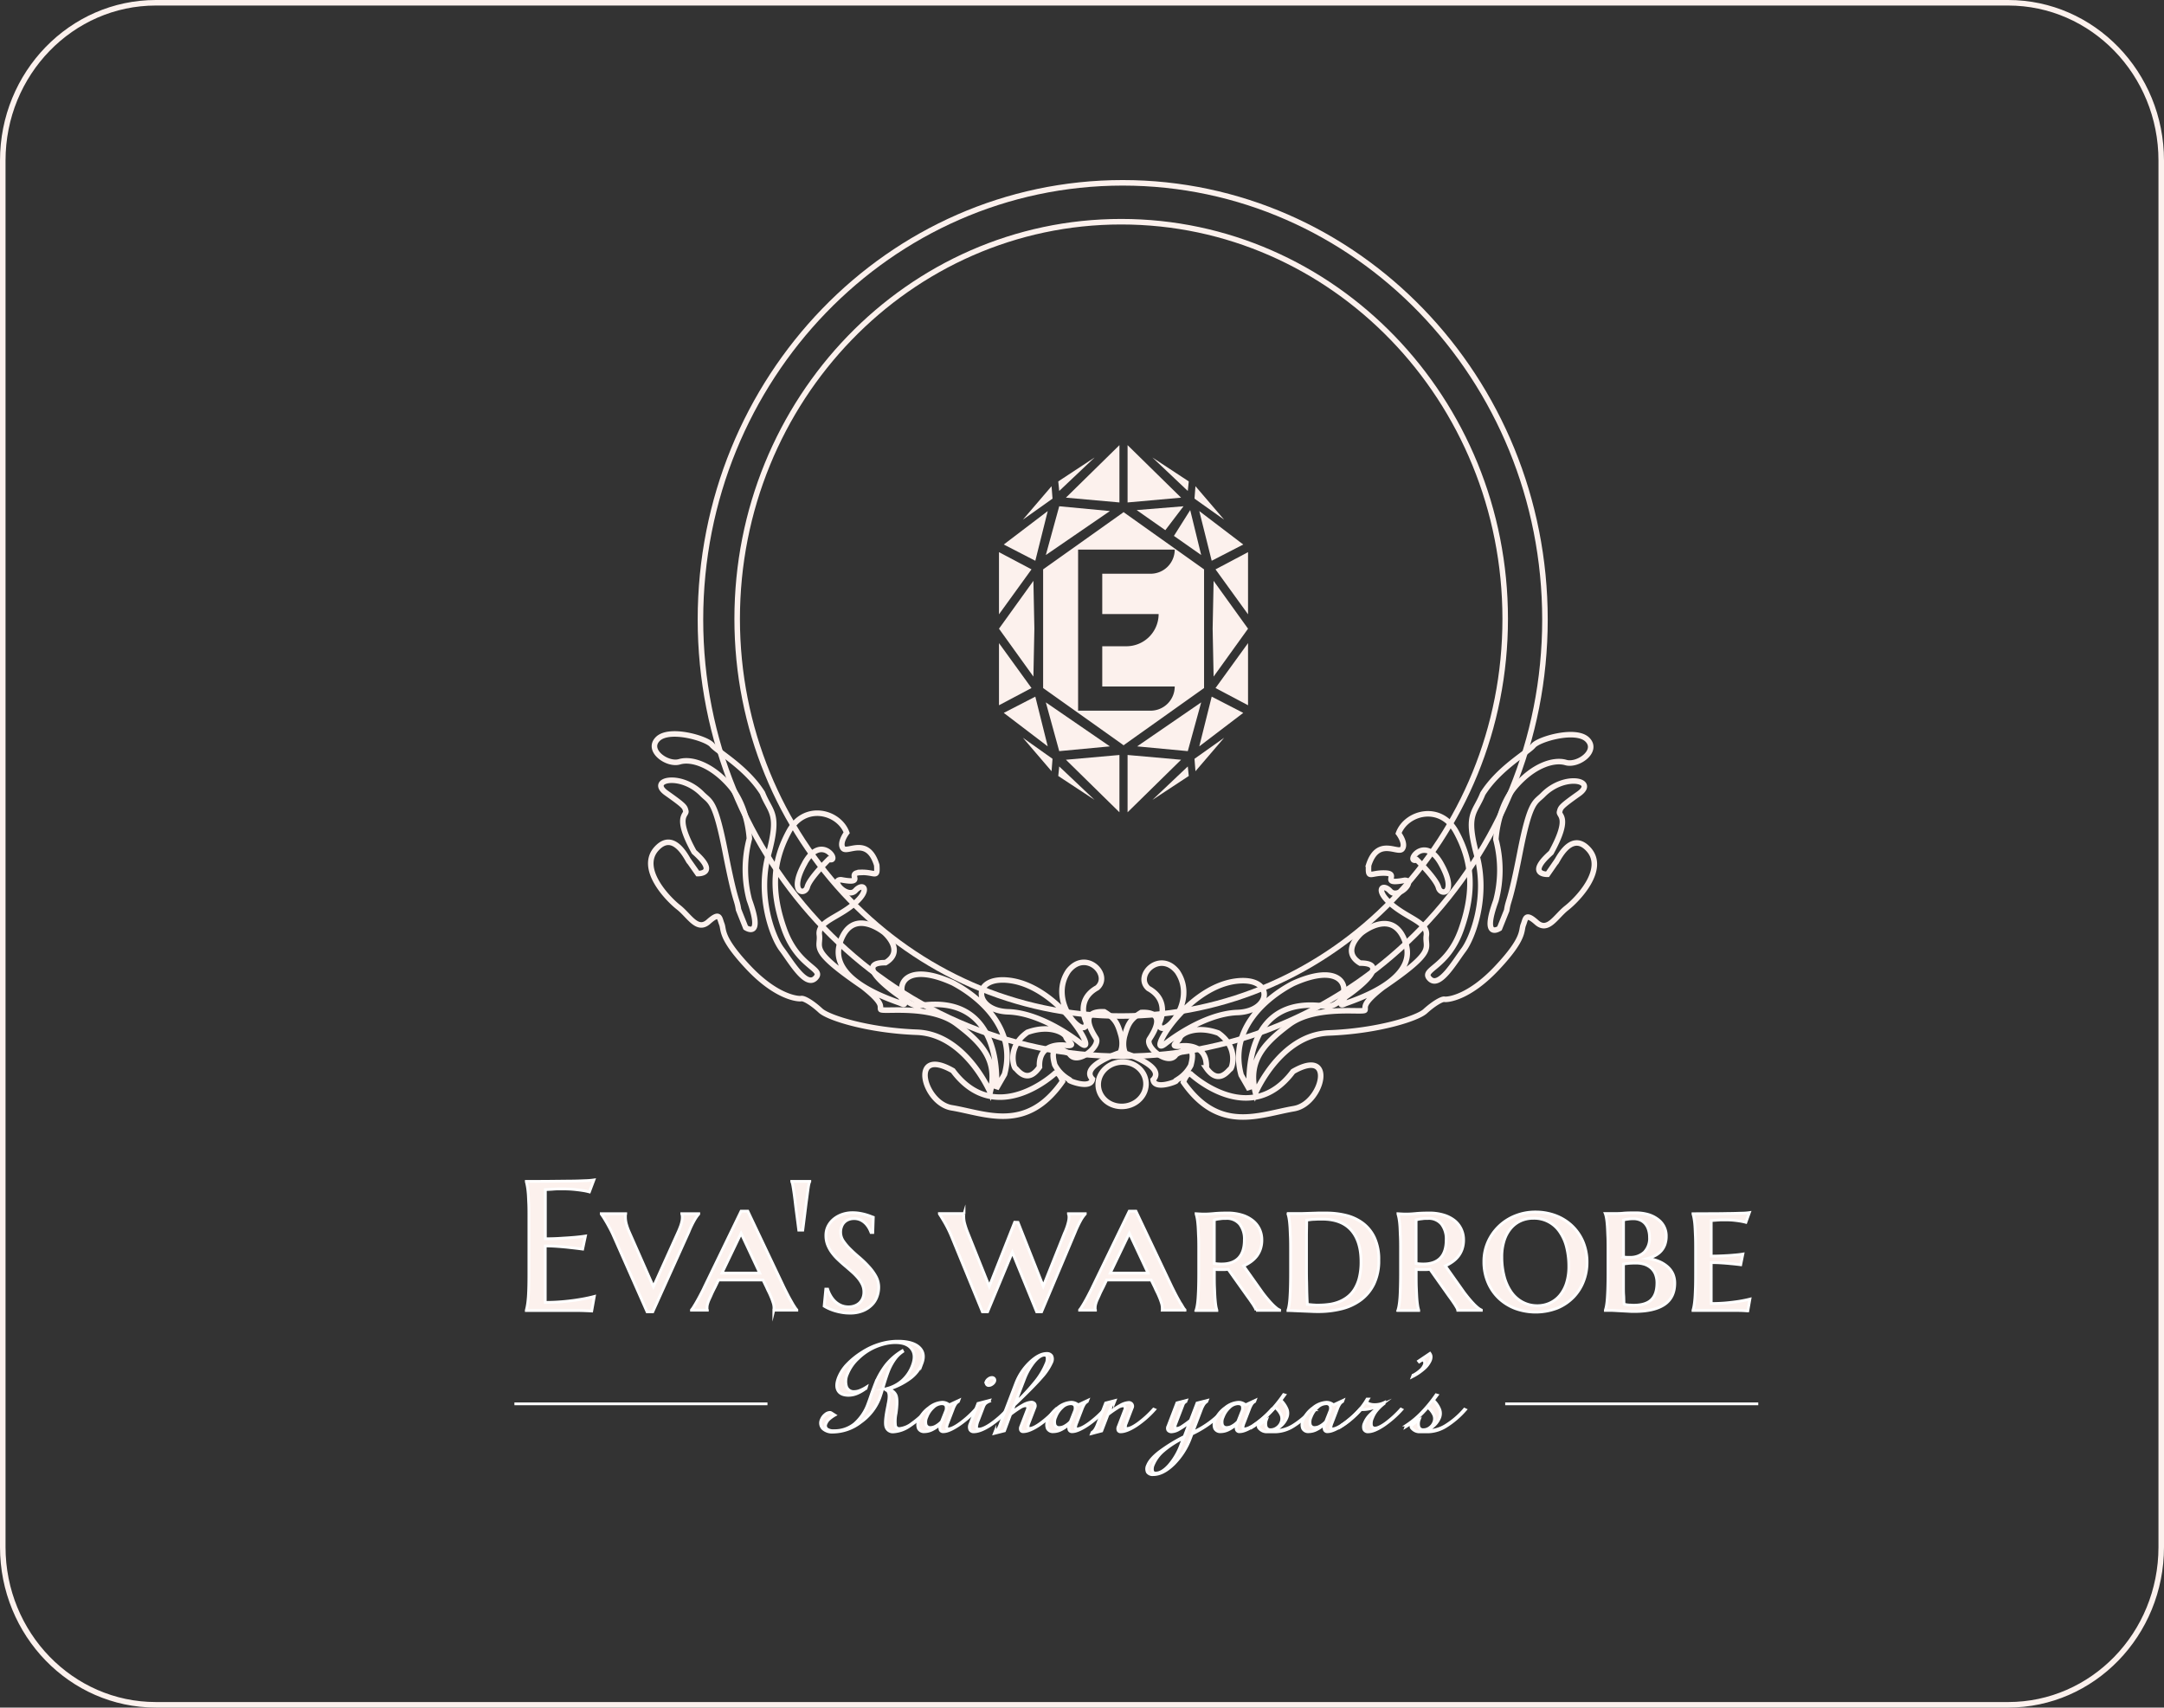 <svg xmlns="http://www.w3.org/2000/svg" viewBox="0 0 782 617"><rect x="0" y="0" width="782" height="617" fill="#333333" stroke="none"/><defs><style>.cls-1{fill:none;stroke:#fcf1ed;stroke-width:2px;fill-rule:evenodd;}.cls-2,.cls-4{fill:#fcf1ed;}.cls-3{isolation:isolate;}.cls-4{stroke:#fff;stroke-miterlimit:10;}.cls-5{fill:#fff;}</style></defs><g id="Layer_2" data-name="Layer 2"><g id="Layer_9" data-name="Layer 9"><path class="cls-1" d="M56.32,1H725.68C756.23,1,781,26.54,781,58V559c0,31.5-24.77,57-55.32,57H56.32C25.77,616,1,590.46,1,559V58C1,26.54,25.77,1,56.32,1Z"/></g><g id="Layer_6" data-name="Layer 6"><path class="cls-1" d="M405.71,66.06c84.27,0,152.59,70.65,152.59,157.8S490,381.66,405.71,381.66,253.12,311,253.12,223.86,321.43,66.06,405.71,66.06Z"/></g><g id="Layer_5" data-name="Layer 5"><path class="cls-1" d="M405.16,80.11c76.64,0,138.77,64.25,138.77,143.51S481.8,367.13,405.16,367.13,266.39,302.87,266.39,223.62,328.52,80.11,405.16,80.11Z"/></g><g id="Layer_4" data-name="Layer 4"><path class="cls-1" d="M404.76,380.36s-14.68,4.77-10,9.55c-.53,3.91-8.89.43-8.26.44.95,0-3-1.11-5.36-5.64-1.84-6.81,1.1-6.52,5.36-3.92,2.65,4.35,11.39-2.75,9.56-5.64s-6.14-10,3-9.55c4.19,2.53,4.91,4.54,6.09,8.68C406.11,378.26,404.76,380.36,404.76,380.36ZM392.59,369.5c0,6.81-14.29-7.23-6.52-18.67,6.33-8,15.7,1.45,10.43,6.08C388.34,361.39,392.59,369.5,392.59,369.5Zm-2.17,7.39S377,366,364.33,365.6s-13.38-13.32.87-11.3C383.44,356.9,397.54,382.39,390.42,376.89ZM363,388.18l-3,5.21s3.53-34.89-27.83-30c-9.51-.17-10.37-18.49,12.18-8.25C354.49,360.53,367.44,372,363,388.18ZM325.21,360c3.48,4.13.43,2.61.43,2.61-2.11-1-26.46-8-22.17-21.72s16.09-3.9,16.09-3.9,7.66,6.55.43,10.85C307.12,347.75,325.21,360,325.21,360Zm-14.35-44.73c-5.43.21,2.4,4.36-6.95,2.61-4.14,0,2.39,7,5.21,3.91s5.66-.42-.43,4.77S295.43,333,296.08,337.8,292,343,311.73,356.48c8,6.28,6.09,7.18,6.52,8.25s17.83-1.94,27.39,5.21,15,13.46,12.17,24.75c0,0-8.9-21.05-26.51-21.71s-31.95-5.2-34.78-7.82-5.87-4.54-7-4.34-8.91-.42-19.13-11.29-8.69-13.45-9.56-15.63-.65-4.55-4.78-.87-6.95-2.16-10.87-5.21-14.56-14.1-7.83-21.28,11.75,5.66,11.74,4.78l3.05,4.34s7.82.23-1.31-7.82c-7.18-13-2.6-13.23-3-14.76s-.22-1.73-7-6.52,5.22-7.6,13,.44c2.83,2.82,4.57,2,8.26,20.84s4.14,16.52,4.79,20.84l2.6,6.52s6.53,4.36,1.31-10a43.23,43.23,0,0,1,0-22.15s-.43-11.49-7-19.1-13.9-10-18.26-8.69-12-4.11-7.82-8.25,17.61-.2,19.56,2.17,12.4,8.05,18.26,17.37c2.82,7.15,6.31,7,2.17,22.15s1.53,30,4.79,34.3,8.69,13.92,12.17,10.43-6.3-3.68-11.3-17.81-3.91-24.73,1.73-35.17,18.05-7.15,20.87.43c0,0-2.82,3.71-1.3,5.65s8.91-4.55,12.17,6.08C317.16,317.6,316.3,315,310.86,315.22Zm-20-3.47c-6.09,10.87,0,11.93.87,8.68s7.82-10,7.82-10C303.91,312,297,300.88,290.87,311.75ZM366.94,386c-.53-.14-3.24-7.67,4.35-13,8-2.89,13.43.14,13.91,1.73s4.2,3.33,0,3c0,0-10.05-1.74-9.56,7.82C371.05,392.23,367.47,386.15,366.94,386Zm-22.6.87c15.65,21,37,.87,37,.87,1.63-.32,2.61,3,2.61,3-13,18.69-27.67,11.6-40,9.55C333.59,398.62,328.57,377.85,344.34,386.87Z"/><path class="cls-1" d="M406.32,374.53c1.17-4.14,1.9-6.15,6.08-8.68,9.18-.44,4.88,6.66,3,9.55s6.91,10,9.57,5.64c4.25-2.6,7.19-2.89,5.35,3.92-2.37,4.53-6.3,5.65-5.35,5.64.63,0-7.73,3.47-8.26-.44,4.69-4.78-10-9.55-10-9.55S405.41,378.51,406.32,374.53ZM415,357.16c-5.27-4.63,4.11-14,10.43-6.08,7.78,11.44-6.52,25.48-6.52,18.67C418.92,369.75,423.18,361.64,415,357.16Zm31.3-2.6c14.25-2,13.57,10.85.87,11.29s-26.08,11.29-26.08,11.29C414,382.64,428.07,357.15,446.31,354.56Zm20.87.86c22.54-10.24,21.68,8.08,12.17,8.25-31.36-4.92-27.82,30-27.82,30l-3-5.21C444.08,372.21,457,360.78,467.18,355.42ZM491.52,348c-7.22-4.3.44-10.85.44-10.85s11.78-9.81,16.08,3.9-20.06,20.7-22.17,21.72c0,0-3,1.52.43-2.61C486.3,360.2,504.4,348,491.52,348Zm3-35.17c3.26-10.63,10.66-4.14,12.18-6.08s-1.31-5.65-1.31-5.65c2.82-7.58,15.22-10.87,20.87-.43S533,321.76,528,335.88s-14.78,14.32-11.31,17.81,8.92-6.1,12.18-10.42,8.91-19.13,4.78-34.31-.65-15,2.17-22.15c5.87-9.32,16.31-15,18.26-17.37s15.44-6.31,19.56-2.17-3.47,9.54-7.82,8.25-11.73,1.07-18.26,8.69-7,19.1-7,19.1a43.23,43.23,0,0,1,0,22.15c-5.22,14.35,1.31,10,1.31,10l2.61-6.51c.65-4.33,1.09-2,4.78-20.85s5.43-18,8.26-20.84c7.82-8,19.78-5.23,13-.44s-6.52,5-6.95,6.52,4.13,1.72-3.05,14.76c-9.13,8.05-1.3,7.82-1.3,7.82l3-4.34c0,.88,5-12,11.74-4.78s-3.91,18.22-7.83,21.28-6.73,8.88-10.86,5.21-3.91-1.32-4.79.87.66,4.76-9.56,15.63S523,361.27,522,361.07s-4.12,1.72-7,4.34-17.17,7.15-34.78,7.82-26.52,21.71-26.52,21.71c-2.83-11.29,2.61-17.6,12.17-24.75s27-4.14,27.39-5.21-1.52-2,6.52-8.25c19.78-13.45,15-13.91,15.65-18.68s-6.52-6.09-12.61-11.29-3.25-7.83-.43-4.77,9.35-3.93,5.22-3.91c-9.35,1.75-1.52-2.4-7-2.61S494.35,317.85,494.56,312.87ZM512,310.7s6.95,6.74,7.83,10,7,2.19.87-8.68S507.61,312.22,512,310.7Zm-76.07,75.12c.48-9.56-9.57-7.82-9.57-7.82-4.2.29-.48-1.44,0-3s5.89-4.62,13.91-1.73c7.59,5.35,4.88,12.88,4.35,13S440.46,392.48,435.88,385.82Zm31.73,14.76c-12.33,2.05-27,9.14-40-9.55,0,0,1-3.36,2.6-3,0,0,21.3,20.1,37-.87C482.94,378.1,477.93,398.87,467.61,400.58Z"/><path class="cls-1" d="M405.86,383.75c4.76.1,8.46,3.78,8.27,8.21s-4.2,7.94-9,7.83-8.46-3.78-8.27-8.21S401.1,383.64,405.86,383.75Z"/></g><g id="Layer_3" data-name="Layer 3"><polygon class="cls-2" points="380 175.68 369.64 187.77 380.35 180.17 380 175.68"/><polygon class="cls-2" points="395.55 165.31 382.42 173.95 382.77 177.4 395.55 165.31"/><polygon class="cls-2" points="361 227.17 373.44 244.47 373.79 227.17 373.79 227.17 373.79 227.17 373.44 209.88 361 227.17 361 227.17 361 227.17 361 227.17 361 227.17"/><polygon class="cls-2" points="361 199.51 361 221.97 372.75 205.73 361 199.51"/><polygon class="cls-2" points="361 232.38 361 254.83 372.75 248.61 361 232.38"/><polygon class="cls-2" points="377.93 200.55 401.08 184.66 382.77 182.93 377.93 200.55"/><polygon class="cls-2" points="421.11 191.57 427.68 182.93 410.75 184.31 421.11 191.57"/><polygon class="cls-2" points="437.87 202.62 449.27 196.75 433.38 184.66 437.87 202.62"/><polygon class="cls-2" points="404.53 160.84 385.19 179.82 404.53 181.55 404.53 160.84"/><polygon class="cls-2" points="432 175.68 431.65 180.17 442.36 187.77 432 175.68"/><polygon class="cls-2" points="434.07 200.55 430.1 184.31 424.22 193.64 434.07 200.55"/><polygon class="cls-2" points="407.47 160.84 407.47 181.55 426.81 179.82 407.47 160.84"/><polygon class="cls-2" points="374.13 251.72 362.73 257.59 378.62 269.69 374.13 251.72"/><polygon class="cls-2" points="429.58 173.95 416.45 165.31 429.23 177.4 429.58 173.95"/><polygon class="cls-2" points="378.62 184.66 362.73 196.75 374.13 202.62 378.62 184.66"/><polygon class="cls-2" points="432 278.67 442.36 266.58 431.65 274.18 432 278.67"/><polygon class="cls-2" points="416.45 289.03 429.58 280.39 429.23 276.94 416.45 289.03"/><polygon class="cls-2" points="433.38 269.69 449.27 257.59 437.87 251.72 433.38 269.69"/><polygon class="cls-2" points="451 254.83 451 232.38 439.25 248.61 451 254.83"/><polygon class="cls-2" points="439.25 205.73 451 221.97 451 199.51 439.25 205.73"/><polygon class="cls-2" points="451 227.17 438.56 209.88 438.21 227.17 438.21 227.17 438.21 227.17 438.56 244.47 451 227.17 451 227.17 451 227.17 451 227.17 451 227.17"/><polygon class="cls-2" points="407.47 272.8 407.47 293.5 426.81 274.52 407.47 272.8"/><path class="cls-2" d="M435.11,227.17V205.73l-29-20.61V185l-.08.06-.08-.06v.12l-29,20.61v42.88l29,20.61v.12l.08-.06.08.06v-.12l29-20.61Zm-16.42-5.3a11.64,11.64,0,0,1-11.64,11.64h-8.73v14.55h26.19a8.73,8.73,0,0,1-8.73,8.73H389.59V198.58h34.92a8.73,8.73,0,0,1-8.73,8.73H398.32v14.56Z"/><polygon class="cls-2" points="382.42 280.39 395.55 289.03 382.77 276.94 382.42 280.39"/><polygon class="cls-2" points="434.07 253.79 410.92 269.69 429.23 271.41 434.07 253.79"/><polygon class="cls-2" points="380 278.67 380.35 274.18 369.64 266.58 380 278.67"/><polygon class="cls-2" points="404.53 293.5 404.53 272.8 385.19 274.52 404.53 293.5"/><polygon class="cls-2" points="401.08 269.69 377.93 253.79 382.77 271.41 401.08 269.69"/></g><g id="Layer_7" data-name="Layer 7"><g class="cls-3"><g class="cls-3"><path class="cls-4" d="M198.33,426.84l7.36-.08c2.23,0,4.14-.08,5.72-.15a24.76,24.76,0,0,0,3.22-.26L213,430.68a22.14,22.14,0,0,0-2.5-.52c-.83-.13-1.83-.26-3-.38a40.81,40.81,0,0,0-4.08-.18c-.52,0-1.15,0-1.87,0s-1.43.07-2.1.12l-2.37.13v17.75q3.34,0,6-.2c1.79-.1,3.32-.21,4.58-.32,1.47-.13,2.77-.28,3.9-.46l-1,4.72c-1.49-.2-3-.38-4.58-.55-1.34-.16-2.81-.29-4.39-.41s-3.1-.18-4.55-.18v20.39a69.27,69.27,0,0,0,7-.33c2.15-.21,4-.46,5.63-.74q2.79-.46,5.1-1.08l-.94,5.27-1.17-.06-1.74-.07-2-.05-2,0-1.67,0c-.49,0-.84,0-1.06,0h-14v-.13c.13-.45.25-1,.37-1.69s.22-1.51.31-2.5.15-2.19.19-3.56.07-3,.07-4.83V439.62c0-1.84,0-3.45-.07-4.83s-.1-2.57-.19-3.58-.19-1.85-.31-2.52-.24-1.23-.37-1.69v-.13Q194.32,426.87,198.33,426.84Z"/><path class="cls-4" d="M226.11,438.54v.13a2.78,2.78,0,0,0-.1.53c0,.23,0,.44,0,.61a9.85,9.85,0,0,0,.31,2.33,19.89,19.89,0,0,0,1.16,3.2l8.64,19.58,8.72-19.32c.19-.41.39-.85.58-1.32s.38-.94.56-1.44a14.18,14.18,0,0,0,.42-1.51,7.21,7.21,0,0,0,.16-1.52,3.91,3.91,0,0,0-.06-.73,2,2,0,0,0-.13-.41v-.13h6.14v.13a14.2,14.2,0,0,0-1.59,2.3,33,33,0,0,0-2,4.18L235.9,474h-2.08l-12-27.16c-.43-1-.89-1.95-1.38-2.87s-.94-1.75-1.37-2.47-.79-1.34-1.12-1.83-.55-.8-.68-1v-.13Z"/><path class="cls-4" d="M275.73,462.51h-8.29c-1.11,0-2.16,0-3.15,0l-2.74,0h-1.91l-1.21,2.54c-.52,1-1,1.95-1.33,2.72s-.67,1.44-.91,2a11.92,11.92,0,0,0-.52,1.51,4.71,4.71,0,0,0-.16,1.19,3.42,3.42,0,0,0,0,.53.66.66,0,0,0,.1.28v.13h-5.73v-.13a6.36,6.36,0,0,0,.72-1c.32-.51.7-1.13,1.12-1.87s.88-1.57,1.37-2.51,1-1.89,1.44-2.89l13.27-27.38h2.44l13,27.38c.49,1,1,2,1.51,3s1,1.81,1.41,2.56.81,1.36,1.14,1.85a5.33,5.33,0,0,0,.65.86v.13h-8.32a2.09,2.09,0,0,0,.06-.47v-.47a6,6,0,0,0-.31-1.73,19.15,19.15,0,0,0-.75-2.06c-.29-.71-.59-1.38-.91-2s-.56-1.2-.76-1.63ZM260.9,460h4.9l3.1,0c1,0,2.05,0,3,0h2.63l-6.73-14.37Z"/><path class="cls-4" d="M292.64,426.94a2.41,2.41,0,0,0-.24.61,10.69,10.69,0,0,0-.25,1.16c-.08.51-.18,1.17-.29,2s-.24,1.85-.41,3.09-.35,2.75-.57,4.51-.47,3.81-.78,6.17h-1.46c-.3-2.38-.57-4.45-.8-6.19s-.41-3.24-.56-4.49-.29-2.28-.41-3.09-.22-1.47-.31-2-.17-.9-.24-1.16a5,5,0,0,0-.22-.61v-.07h6.54Z"/><path class="cls-4" d="M315.4,445.34h-.65a12.14,12.14,0,0,0-.63-1.4,8.55,8.55,0,0,0-1.17-1.66,6.52,6.52,0,0,0-1.81-1.38,5.39,5.39,0,0,0-2.57-.57,5.21,5.21,0,0,0-2,.38,4.24,4.24,0,0,0-2.45,2.57,5.51,5.51,0,0,0-.33,1.93,5.64,5.64,0,0,0,1,3.22,19.68,19.68,0,0,0,2.55,3q1.53,1.51,3.31,3A37.3,37.3,0,0,1,314,457.7a17.62,17.62,0,0,1,2.55,3.51,8,8,0,0,1,1,4,9.8,9.8,0,0,1-.57,3.21,8.1,8.1,0,0,1-1.84,3,9.68,9.68,0,0,1-3.25,2.19,12,12,0,0,1-4.81.86,16,16,0,0,1-3-.26,21.09,21.09,0,0,1-2.6-.63,17.31,17.31,0,0,1-2.11-.81,16,16,0,0,1-1.55-.83l.59-6.15h.68a11.1,11.1,0,0,0,1,2.28,9.17,9.17,0,0,0,1.56,2.06,7.43,7.43,0,0,0,2.18,1.5,6.85,6.85,0,0,0,2.88.57,6.06,6.06,0,0,0,2.14-.38,5.16,5.16,0,0,0,1.74-1.05,4.9,4.9,0,0,0,1.16-1.68,5.65,5.65,0,0,0,.42-2.23,6.31,6.31,0,0,0-.58-2.71,11.42,11.42,0,0,0-1.57-2.41,20.8,20.8,0,0,0-2.19-2.22c-.81-.72-1.65-1.45-2.52-2.18s-1.71-1.49-2.52-2.26a18.5,18.5,0,0,1-2.2-2.49,12.37,12.37,0,0,1-1.56-2.85,9.09,9.09,0,0,1-.58-3.33,7.26,7.26,0,0,1,.81-3.45,8.13,8.13,0,0,1,2.15-2.58,9.92,9.92,0,0,1,3.05-1.63,11.37,11.37,0,0,1,3.58-.57,15.7,15.7,0,0,1,2.55.2,19.93,19.93,0,0,1,2.15.47c.64.19,1.2.37,1.67.55s.87.34,1.17.44Z"/><path class="cls-4" d="M367.88,441.67,377,464.72l7.64-19.12c.19-.41.39-.87.58-1.38s.38-1,.54-1.56.29-1,.39-1.53a6.6,6.6,0,0,0,.14-1.32,3.91,3.91,0,0,0-.06-.73,1.5,1.5,0,0,0-.13-.41v-.13h6.08v.13a12.14,12.14,0,0,0-1.53,2.13,38.29,38.29,0,0,0-2.08,4.35L376.4,474h-1.79l-8.78-21.5L356.89,474H355L343.85,446.8c-.41-1-.85-1.95-1.31-2.87s-.91-1.75-1.34-2.47-.79-1.34-1.1-1.83l-.64-1v-.13h8.91v.13a2.26,2.26,0,0,0-.09.53,4.77,4.77,0,0,0,0,.61,9.45,9.45,0,0,0,.33,2.33,29,29,0,0,0,1.07,3.2l7.81,19.51,9.17-23.18Z"/><path class="cls-4" d="M416,462.51h-8.29c-1.11,0-2.16,0-3.16,0l-2.73,0h-1.92l-1.2,2.54c-.52,1-1,1.95-1.33,2.72s-.67,1.44-.91,2a10.52,10.52,0,0,0-.52,1.51,4.74,4.74,0,0,0-.17,1.19,3.17,3.17,0,0,0,0,.53.84.84,0,0,0,.09.28v.13h-5.72v-.13a7.12,7.12,0,0,0,.72-1c.32-.51.7-1.13,1.12-1.87s.88-1.57,1.36-2.51,1-1.89,1.45-2.89l13.27-27.38h2.44l13,27.38c.5,1,1,2,1.52,3s1,1.81,1.41,2.56.81,1.36,1.14,1.85a4.77,4.77,0,0,0,.65.86v.13H420A1.67,1.67,0,0,0,420,473v-.47a6,6,0,0,0-.31-1.73,21.57,21.57,0,0,0-.75-2.06c-.29-.71-.59-1.38-.91-2s-.57-1.2-.76-1.63ZM401.21,460h4.9l3.1,0c1,0,2.05,0,3,0h2.63l-6.73-14.37Z"/><path class="cls-4" d="M443.81,458.64a9.36,9.36,0,0,1-1.29.11l-1.28,0-1.14,0c-.41,0-.83-.06-1.27-.1v1.59c0,1.93,0,3.62.07,5.06s.1,2.68.18,3.72.17,1.92.27,2.62a11.22,11.22,0,0,0,.39,1.74v.13h-7.51v-.13a11.91,11.91,0,0,0,.41-1.76c.12-.71.22-1.59.29-2.65s.14-2.3.18-3.75.07-3.16.07-5.11v-8.19c0-2,0-3.65-.07-5.09s-.1-2.69-.18-3.74-.17-1.93-.29-2.65a12.56,12.56,0,0,0-.41-1.76v-.13l1.11.07,1.09.05h1.22c.69,0,1.72-.06,3.09-.19s3-.19,4.81-.19a17.66,17.66,0,0,1,5.09.68,11.67,11.67,0,0,1,3.93,1.95,8.62,8.62,0,0,1,2.54,3.09,9.16,9.16,0,0,1,.89,4.06,9.92,9.92,0,0,1-.49,3.21,9.07,9.07,0,0,1-1.36,2.6,10.27,10.27,0,0,1-2.08,2,15,15,0,0,1-2.67,1.53l6.8,9.59c.58.78,1.17,1.53,1.77,2.24s1.16,1.36,1.71,1.92a15.9,15.9,0,0,0,1.53,1.42,4.87,4.87,0,0,0,1.2.76v.13h-8.52a2.62,2.62,0,0,0-.41-1c-.27-.49-.58-1-.94-1.53l-1.07-1.55-.8-1.1Zm-5-2.11c.44.06.88.11,1.32.14s.87.05,1.29.05c2.7,0,4.76-.72,6.16-2.18s2.09-3.63,2.09-6.53a8.75,8.75,0,0,0-1.67-5.66,6,6,0,0,0-4.93-2.08c-.69,0-1.3,0-1.83.08s-1,.11-1.35.18-.77.17-1.08.26Z"/><path class="cls-4" d="M465.46,438.48l1.47,0,1.14,0h.81l1.62,0,2.66-.08,3.12-.1c1.09,0,2.1,0,3,0a29.57,29.57,0,0,1,7.25.87,16.68,16.68,0,0,1,6.06,2.88,13.89,13.89,0,0,1,4.15,5.24,18.56,18.56,0,0,1,1.53,8,19.39,19.39,0,0,1-1.76,8.65,15.82,15.82,0,0,1-4.75,5.77,19.44,19.44,0,0,1-6.94,3.22,34.15,34.15,0,0,1-8.34,1c-.69,0-1.56,0-2.6-.06l-3.19-.13-3.07-.13c-1-.05-1.7-.07-2.2-.07v-.13a10.76,10.76,0,0,0,.41-1.76c.12-.71.22-1.59.29-2.65s.14-2.3.18-3.75.07-3.16.07-5.11v-8.19c0-2,0-3.65-.07-5.11s-.1-2.71-.18-3.77-.17-1.95-.29-2.66a11,11,0,0,0-.41-1.76Zm6.74,2.37c0,1.78-.05,3.5-.07,5.17,0,.72,0,1.45,0,2.2l0,2.23c0,.73,0,1.43,0,2.09v1.78c0,1.08,0,2.39,0,3.91s0,3.1.05,4.7.05,3.15.1,4.64.1,2.72.16,3.72c.22,0,.5.08.85.11l1.09.1,1.12.07h.94a28.09,28.09,0,0,0,3.63-.23,15.26,15.26,0,0,0,3.54-.86,12.6,12.6,0,0,0,3.2-1.74,10.55,10.55,0,0,0,2.62-2.84,14.43,14.43,0,0,0,1.76-4.2,23.5,23.5,0,0,0,.63-5.8q0-7.38-3.53-11.38t-10.52-4l-1.44,0-1.52.08c-.49,0-1,.07-1.41.12Z"/><path class="cls-4" d="M516.74,458.64a9.35,9.35,0,0,1-1.28.11l-1.29,0-1.13,0c-.42,0-.84-.06-1.27-.1v1.59c0,1.93,0,3.62.06,5.06s.11,2.68.18,3.72.17,1.92.28,2.62a11.22,11.22,0,0,0,.39,1.74v.13h-7.51v-.13a12.07,12.07,0,0,0,.4-1.76c.12-.71.22-1.59.3-2.65s.13-2.3.17-3.75.07-3.16.07-5.11v-8.19c0-2,0-3.65-.07-5.09s-.1-2.69-.17-3.74-.18-1.93-.3-2.65a12.72,12.72,0,0,0-.4-1.76v-.13l1.1.07,1.09.05h1.22c.69,0,1.72-.06,3.09-.19s3-.19,4.81-.19a17.61,17.61,0,0,1,5.09.68,11.82,11.82,0,0,1,3.94,1.95A8.59,8.59,0,0,1,528,444a9,9,0,0,1,.9,4.06,10.2,10.2,0,0,1-.49,3.21,9.09,9.09,0,0,1-1.37,2.6,10,10,0,0,1-2.08,2,15.26,15.26,0,0,1-2.66,1.53l6.79,9.59c.59.78,1.18,1.53,1.77,2.24s1.17,1.36,1.71,1.92a15.9,15.9,0,0,0,1.53,1.42,5.27,5.27,0,0,0,1.2.76v.13h-8.52a2.55,2.55,0,0,0-.4-1c-.28-.49-.59-1-.95-1.53s-.71-1.05-1.07-1.55l-.8-1.1Zm-5-2.11c.43.06.87.11,1.31.14s.88.05,1.29.05c2.71,0,4.76-.72,6.16-2.18s2.1-3.63,2.1-6.53a8.76,8.76,0,0,0-1.68-5.66,5.93,5.93,0,0,0-4.92-2.08c-.7,0-1.31,0-1.84.08s-1,.11-1.35.18-.77.17-1.07.26Z"/><path class="cls-4" d="M536.22,455.91a17.37,17.37,0,0,1,1.45-7.12,17.86,17.86,0,0,1,4-5.71,18.1,18.1,0,0,1,5.92-3.79,19.47,19.47,0,0,1,7.31-1.36,20.47,20.47,0,0,1,7.24,1.28,17.73,17.73,0,0,1,5.91,3.66,17.23,17.23,0,0,1,4,5.75,19,19,0,0,1,1.46,7.58,18.57,18.57,0,0,1-1.24,6.72,17,17,0,0,1-3.6,5.72,17.49,17.49,0,0,1-5.86,4,21.73,21.73,0,0,1-15.15.21,17.9,17.9,0,0,1-5.92-3.63,17,17,0,0,1-4-5.72A18.88,18.88,0,0,1,536.22,455.91Zm19.38,15.87a10.59,10.59,0,0,0,4.55-1,10.28,10.28,0,0,0,3.6-2.8,13.24,13.24,0,0,0,2.34-4.43,19.67,19.67,0,0,0,.83-5.91,28.5,28.5,0,0,0-.8-6.92,16.49,16.49,0,0,0-2.41-5.51,11.11,11.11,0,0,0-9.64-5,10.87,10.87,0,0,0-4.55.94,10.07,10.07,0,0,0-3.59,2.73,12.8,12.8,0,0,0-2.36,4.39,19,19,0,0,0-.85,5.92,27.61,27.61,0,0,0,.83,6.91,17.53,17.53,0,0,0,2.44,5.56,11.78,11.78,0,0,0,4,3.71A11.2,11.2,0,0,0,555.6,471.78Z"/><path class="cls-4" d="M580.08,438.48c.42,0,.84,0,1.27,0s.77,0,1.21,0h1.26c.68,0,1.61,0,2.8-.12s2.68-.13,4.46-.13a16.21,16.21,0,0,1,4.4.56A10.76,10.76,0,0,1,599,440.5a7.55,7.55,0,0,1,2.31,2.63,7.46,7.46,0,0,1,.83,3.54,9,9,0,0,1-.47,3,7,7,0,0,1-1.35,2.31,7.68,7.68,0,0,1-2.11,1.66,12.59,12.59,0,0,1-2.74,1.06,16.14,16.14,0,0,1,4,1.07,11,11,0,0,1,3.06,1.87,7.85,7.85,0,0,1,2,2.63,8.18,8.18,0,0,1,.68,3.37c0,3.42-1.22,6-3.67,7.69s-6.1,2.55-11,2.55c-.52,0-1.17,0-1.93-.06l-2.41-.13-2.41-.13c-.77-.05-1.41-.07-1.93-.07h-1.73v-.13a10.76,10.76,0,0,0,.41-1.76c.12-.71.22-1.59.29-2.65s.14-2.3.18-3.75.07-3.16.07-5.11v-8.19c0-2,0-3.65-.07-5.11s-.1-2.71-.18-3.77-.17-1.95-.29-2.66a11,11,0,0,0-.41-1.76Zm6.61,15.71a10.86,10.86,0,0,0,1.17.11l1.07,0a7.29,7.29,0,0,0,5.22-1.83,7.1,7.1,0,0,0,1.93-5.43,8.88,8.88,0,0,0-.39-2.69,6.13,6.13,0,0,0-1.12-2.12,5,5,0,0,0-1.82-1.36,6,6,0,0,0-2.49-.49,14,14,0,0,0-1.59.08l-1.11.15-.87.22ZM591,456.4a25.1,25.1,0,0,0-2.65.11c-.73.08-1.28.15-1.67.21v3.38c0,1.87,0,3.43,0,4.69s0,2.3.07,3.15.06,1.52.08,2,0,.95.1,1.32a9.15,9.15,0,0,0,1.8.29c.64,0,1.14.07,1.51.07,3,0,5.17-.66,6.52-2s2-3.34,2-6.1a8.47,8.47,0,0,0-.48-2.89,6.06,6.06,0,0,0-1.47-2.28,6.82,6.82,0,0,0-2.44-1.48A10.05,10.05,0,0,0,591,456.4Z"/><path class="cls-4" d="M618.32,438.53q3.36,0,6.21-.07c1.91,0,3.55-.07,4.93-.11a19.52,19.52,0,0,0,2.72-.2l-1.27,3.52c-.59-.16-1.25-.3-2-.43s-1.43-.21-2.35-.31-2-.14-3.21-.14c-.43,0-.93,0-1.49,0l-1.63.11-1.85.13v12.84c1.75,0,3.34-.06,4.75-.13s2.61-.15,3.61-.25c1.17-.09,2.2-.21,3.08-.36l-.78,3.87q-1.78-.23-3.6-.39c-1.05-.11-2.2-.2-3.45-.28s-2.46-.11-3.61-.11V471c2,0,3.87-.08,5.56-.24s3.16-.35,4.42-.54c1.47-.24,2.81-.51,4-.81l-.75,4.26c-.32,0-.85-.05-1.57-.09s-1.49-.05-2.28-.06l-2.23,0c-.69,0-1.17,0-1.43,0H611.79v-.13a10.88,10.88,0,0,0,.4-1.76c.12-.71.22-1.59.3-2.65s.13-2.3.18-3.75.06-3.16.06-5.11v-8.19c0-2,0-3.65-.06-5.09s-.11-2.69-.18-3.74-.18-1.93-.3-2.65a11.41,11.41,0,0,0-.4-1.76v-.13Z"/></g></g></g><g id="Layer_8" data-name="Layer 8"><path class="cls-2" d="M543.93,507.25h91.45"/><rect class="cls-5" x="543.93" y="506.75" width="91.45" height="1"/><path class="cls-2" d="M185.89,507.25h91.45"/><rect class="cls-5" x="185.89" y="506.75" width="91.45" height="1"/><path class="cls-4" d="M326.2,488.39a11.17,11.17,0,0,0-2.89,2.86A19.54,19.54,0,0,0,321,495.6q-.76,2-1.71,5.21c-.63,2.14-1.1,3.61-1.4,4.41a19.17,19.17,0,0,1-6.83,8.69,16.64,16.64,0,0,1-9.93,3.55,5,5,0,0,1-3.87-1.3,2.94,2.94,0,0,1-.43-3.28,4.35,4.35,0,0,1,1.31-1.76,2.78,2.78,0,0,1,1.73-.77,1,1,0,0,1,.34.06,1.43,1.43,0,0,1,.3.16l1.19.76a12.45,12.45,0,0,0-2.15,1.55,4.28,4.28,0,0,0-1.05,1.54,1.55,1.55,0,0,0,.31,1.86,3.83,3.83,0,0,0,2.56.67,11.41,11.41,0,0,0,7.38-2.48,17.45,17.45,0,0,0,5-7.51c.1-.26.38-1,.85-2.39s.9-2.55,1.31-3.62a29,29,0,0,1,4.19-7.7,22,22,0,0,1,5.95-5.16Zm-5.78,13.36a13.33,13.33,0,0,0,5.69-3,13.52,13.52,0,0,0,3.56-5.32q1.43-3.75-.25-6c-1.12-1.54-3.07-2.3-5.85-2.3a16,16,0,0,0-3.51.4,22.68,22.68,0,0,0-3.68,1.18,20.31,20.31,0,0,0-6.21,4.15,15.45,15.45,0,0,0-3.88,5.52,6.48,6.48,0,0,0-.38,4.63,2.71,2.71,0,0,0,2.78,1.81,5.71,5.71,0,0,0,2-.41,13.77,13.77,0,0,0,2.41-1.23l-.13.45a14.18,14.18,0,0,1-3.25,1.9,8.13,8.13,0,0,1-3.07.64q-2.86,0-3.84-1.71c-.65-1.14-.6-2.69.16-4.67a14.91,14.91,0,0,1,3.11-4.8,28.59,28.59,0,0,1,5.55-4.47,25,25,0,0,1,6.27-2.9,22.36,22.36,0,0,1,6.54-1q5.4,0,7.75,2.2t1,5.79a12.66,12.66,0,0,1-4.31,5.51,25.21,25.21,0,0,1-7.95,3.91,3.56,3.56,0,0,1,2.9,2.14q.66,1.68,0,6.45a13.77,13.77,0,0,0-.22,4.56,1.36,1.36,0,0,0,1.46,1,8.67,8.67,0,0,0,4.48-1.88,34.39,34.39,0,0,0,5.74-5.17l.44.1a35.67,35.67,0,0,1-6.92,6,11.47,11.47,0,0,1-5.83,2.15,2.6,2.6,0,0,1-2.86-1.88q-.53-1.86.75-7.8l0-.15q1.05-4.65-.62-5.25Z"/><path class="cls-4" d="M346.49,506l-.16.43a3.08,3.08,0,0,0-1,.92,9.16,9.16,0,0,0-.91,1.9l-1.84,4.79a6,6,0,0,0-.5,1.8.43.43,0,0,0,.49.47c1,0,2.41-.66,4.27-2a36.22,36.22,0,0,0,5.73-5.18l.36.17a35.32,35.32,0,0,1-6.68,5.79c-2.27,1.48-4,2.23-5.36,2.23a1.12,1.12,0,0,1-1.19-.75,3.3,3.3,0,0,1,.21-2.07,12.35,12.35,0,0,1-3,2.11,6.53,6.53,0,0,1-2.82.71,2.23,2.23,0,0,1-2.21-1.14,3.69,3.69,0,0,1,.14-3,10.36,10.36,0,0,1,3.59-4.5,8.34,8.34,0,0,1,4.91-2,3.88,3.88,0,0,1,1.31.23,4.61,4.61,0,0,1,1.22.7Zm-4.87,4.13a2.94,2.94,0,0,0,.2-2.16c-.23-.51-.74-.76-1.55-.76a4.56,4.56,0,0,0-3,1.37,8.68,8.68,0,0,0-2.33,3.45,4.12,4.12,0,0,0-.29,2.78,1.56,1.56,0,0,0,1.64,1,4,4,0,0,0,1.93-.58,8,8,0,0,0,2-1.58Z"/><path class="cls-4" d="M353.56,513.19a7.17,7.17,0,0,0-.65,2.52c0,.44.32.67.84.67,1.05,0,2.54-.67,4.45-2a34.45,34.45,0,0,0,5.83-5.22l.38.17a33.76,33.76,0,0,1-6.76,5.84c-2.28,1.45-4.2,2.18-5.74,2.18a1.46,1.46,0,0,1-1.46-.8,2.62,2.62,0,0,1,.11-2.09l2.83-7.36,4.18-1.09-.15.38a4.78,4.78,0,0,0-1.3.78,3.75,3.75,0,0,0-.76,1.33Zm2.81-14a2.33,2.33,0,0,1,.85-1,2.09,2.09,0,0,1,1.2-.45,1.05,1.05,0,0,1,.93.44,1.08,1.08,0,0,1,.06,1,2.27,2.27,0,0,1-.87,1,2.2,2.2,0,0,1-1.25.45.93.93,0,0,1-.83-.46A1.08,1.08,0,0,1,356.37,499.19Z"/><path class="cls-4" d="M359.33,517.93l.16-.42a3.53,3.53,0,0,0,1-1,8.6,8.6,0,0,0,.89-1.8L367,500a20.74,20.74,0,0,1,5.11-7.76q3.35-3.19,6.13-3.19a2,2,0,0,1,1.86.89,2.76,2.76,0,0,1-.06,2.35,20.28,20.28,0,0,1-3.54,5.32q-2.71,3.17-9.95,10.1l-1.05,2.74a29.46,29.46,0,0,1,4.17-2.8,6.91,6.91,0,0,1,2.93-1,1.5,1.5,0,0,1,1.34.58,1.59,1.59,0,0,1,0,1.48l-2.13,5.56a3.25,3.25,0,0,0-.3,1.4.5.5,0,0,0,.57.45c.89,0,2.23-.64,4-1.94a38,38,0,0,0,5.6-5.11l.39.15a35.5,35.5,0,0,1-6.74,5.87q-3.41,2.22-5.58,2.22a.93.93,0,0,1-.93-.53,1.77,1.77,0,0,1,.07-1.38l2.27-5.91a1.72,1.72,0,0,0,.16-1.19q-.16-.36-.84-.36a4.17,4.17,0,0,0-1.87.74,40.91,40.91,0,0,0-3.41,2.39L363,517Zm7.52-10.88a78.31,78.31,0,0,0,7.41-8,25.81,25.81,0,0,0,3.76-6.36,4.15,4.15,0,0,0,.37-2.21.88.88,0,0,0-.93-.83q-1.66,0-3.76,2.51a22.83,22.83,0,0,0-3.59,6.43Z"/><path class="cls-4" d="M393.07,506l-.17.43a3.19,3.19,0,0,0-1,.92,9.8,9.8,0,0,0-.9,1.9l-1.84,4.79a6.12,6.12,0,0,0-.51,1.8.43.43,0,0,0,.49.47q1.48,0,4.28-2a36.22,36.22,0,0,0,5.73-5.18l.36.17a35.32,35.32,0,0,1-6.68,5.79c-2.27,1.48-4.06,2.23-5.36,2.23a1.12,1.12,0,0,1-1.19-.75,3.3,3.3,0,0,1,.21-2.07,12.39,12.39,0,0,1-3,2.11,6.46,6.46,0,0,1-2.82.71,2.22,2.22,0,0,1-2.2-1.14,3.69,3.69,0,0,1,.14-3,10.36,10.36,0,0,1,3.59-4.5,8.31,8.31,0,0,1,4.9-2,3.84,3.84,0,0,1,1.31.23,4.51,4.51,0,0,1,1.23.7Zm-4.88,4.13a3,3,0,0,0,.21-2.16c-.23-.51-.74-.76-1.55-.76a4.56,4.56,0,0,0-3,1.37,8.68,8.68,0,0,0-2.33,3.45,4.06,4.06,0,0,0-.29,2.78,1.55,1.55,0,0,0,1.64,1,4.06,4.06,0,0,0,1.93-.58,8,8,0,0,0,2-1.58Z"/><path class="cls-4" d="M394.46,518l.16-.42a3.7,3.7,0,0,0,1-1,9.53,9.53,0,0,0,.91-1.84l3-7.79,3.4-.88-.15.38a3.63,3.63,0,0,0-.61.53,2,2,0,0,0-.39.65l-.06.15-1.07,2.79a29.46,29.46,0,0,1,4.17-2.8,6.87,6.87,0,0,1,2.93-1,1.35,1.35,0,0,1,1.39,2L407,514.32a3,3,0,0,0-.3,1.4.49.49,0,0,0,.56.45c.91,0,2.26-.64,4.05-1.93a36.9,36.9,0,0,0,5.55-5.07l.39.17a34.44,34.44,0,0,1-6.7,5.83c-2.26,1.46-4.12,2.19-5.6,2.19a.94.94,0,0,1-.93-.53,1.78,1.78,0,0,1,.08-1.38l2.27-5.91a1.7,1.7,0,0,0,.15-1.19q-.15-.36-.84-.36a4.14,4.14,0,0,0-1.86.74,39.3,39.3,0,0,0-3.41,2.39l-2.28,5.93Z"/><path class="cls-4" d="M429.88,513.86a29,29,0,0,1-3.88,2.67,5.73,5.73,0,0,1-2.59.83,1.55,1.55,0,0,1-1.36-.56,1.52,1.52,0,0,1,0-1.45l3.24-8.45,3.41-.88-.15.38a3.72,3.72,0,0,0-.62.53,2.2,2.2,0,0,0-.39.65l-.05.15-2.63,6.84a2,2,0,0,0-.2,1.19q.11.36.69.36a3.86,3.86,0,0,0,1.71-.69,37,37,0,0,0,3.11-2.24l2.39-6.23,3.7-.94-.17.43a3.68,3.68,0,0,0-1.06,1.06,9.29,9.29,0,0,0-.87,1.76L431,517.56a35,35,0,0,0,6.13-3.61,33.11,33.11,0,0,0,5.2-4.78l.36.17a36.1,36.1,0,0,1-5.45,4.95,37.93,37.93,0,0,1-6.47,3.84l-.49,1.29a26.42,26.42,0,0,1-6.12,9.64c-2.59,2.52-5.06,3.77-7.42,3.77a2.29,2.29,0,0,1-2.12-.89,2.85,2.85,0,0,1,.08-2.5q.84-2.19,4.13-4.77a59.11,59.11,0,0,1,9.1-5.61Zm-2.21,5.76a33,33,0,0,0-7.16,4.61,13.12,13.12,0,0,0-3.72,5,3.72,3.72,0,0,0-.31,2.22,1.06,1.06,0,0,0,1.15.82q2.24,0,4.8-2.85a23.91,23.91,0,0,0,4.35-7.5Z"/><path class="cls-4" d="M453.56,506l-.16.43a3.19,3.19,0,0,0-1,.92,9.71,9.71,0,0,0-.91,1.9l-1.84,4.79a6,6,0,0,0-.5,1.8.43.43,0,0,0,.49.47q1.48,0,4.27-2a36.69,36.69,0,0,0,5.74-5.18l.36.17a35.67,35.67,0,0,1-6.69,5.79c-2.26,1.48-4,2.23-5.36,2.23a1.1,1.1,0,0,1-1.18-.75,3.28,3.28,0,0,1,.2-2.07,12.35,12.35,0,0,1-3,2.11,6.53,6.53,0,0,1-2.82.71,2.24,2.24,0,0,1-2.21-1.14,3.66,3.66,0,0,1,.15-3,10.26,10.26,0,0,1,3.58-4.5,8.36,8.36,0,0,1,4.91-2,3.88,3.88,0,0,1,1.31.23,4.46,4.46,0,0,1,1.22.7Zm-4.87,4.13a2.89,2.89,0,0,0,.2-2.16c-.22-.51-.74-.76-1.54-.76a4.56,4.56,0,0,0-3,1.37,8.79,8.79,0,0,0-2.33,3.45,4.05,4.05,0,0,0-.28,2.78,1.54,1.54,0,0,0,1.63,1,4,4,0,0,0,1.93-.58,8,8,0,0,0,2-1.58Z"/><path class="cls-4" d="M462.87,505.92a9.82,9.82,0,0,1,2.27,3.3,4.17,4.17,0,0,1-.06,3,7.78,7.78,0,0,1-1.83,2.72,9.64,9.64,0,0,1-3,2h.63a12.57,12.57,0,0,0,6.4-1.92,29.28,29.28,0,0,0,6.74-5.81l.36.17a31,31,0,0,1-7,6,12.78,12.78,0,0,1-6.5,2l-1,0-1.19,0-.46,0-.44,0a3.5,3.5,0,0,1-2.27-.78c-.65-.52-.91-.93-.8-1.23a3.58,3.58,0,0,1,.93-.91,20.4,20.4,0,0,1,2-1.41,4.05,4.05,0,0,0-.06,2.62,1.58,1.58,0,0,0,1.61.93,3.75,3.75,0,0,0,2.22-.76,4.17,4.17,0,0,0,1.5-1.91,3.5,3.5,0,0,0,0-2.66,7.61,7.61,0,0,0-2.16-2.74,47.25,47.25,0,0,1-3.9,4A29.08,29.08,0,0,1,453,515.4l.22-.56a32.7,32.7,0,0,0,5.4-4.52,49.71,49.71,0,0,0,5.22-6.4l.41.12Z"/><path class="cls-4" d="M485.34,506l-.16.43a3.19,3.19,0,0,0-1,.92,9.16,9.16,0,0,0-.91,1.9l-1.84,4.79a6,6,0,0,0-.5,1.8.43.43,0,0,0,.49.47q1.49,0,4.27-2a36.69,36.69,0,0,0,5.74-5.18l.36.17a35.67,35.67,0,0,1-6.69,5.79c-2.27,1.48-4.05,2.23-5.36,2.23a1.1,1.1,0,0,1-1.18-.75,3.28,3.28,0,0,1,.2-2.07,12.35,12.35,0,0,1-3,2.11,6.53,6.53,0,0,1-2.82.71,2.23,2.23,0,0,1-2.21-1.14,3.66,3.66,0,0,1,.15-3,10.26,10.26,0,0,1,3.58-4.5,8.34,8.34,0,0,1,4.91-2,3.88,3.88,0,0,1,1.31.23,4.46,4.46,0,0,1,1.22.7Zm-4.87,4.13a2.89,2.89,0,0,0,.2-2.16,1.5,1.5,0,0,0-1.54-.76,4.56,4.56,0,0,0-3,1.37,8.79,8.79,0,0,0-2.33,3.45,4.12,4.12,0,0,0-.29,2.78,1.56,1.56,0,0,0,1.64,1,4,4,0,0,0,1.93-.58,8,8,0,0,0,2-1.58Z"/><path class="cls-4" d="M494,505.52h.45q-.23.38-.51.93a1.4,1.4,0,0,1-.13.2,3.7,3.7,0,0,0,1.31.67,5.9,5.9,0,0,0,1.65.21,8,8,0,0,0,3.49-.78l-.06.41a15.49,15.49,0,0,0-2.63,2.5,9.71,9.71,0,0,0-1.57,2.7,4.59,4.59,0,0,0-.41,2.65,1.2,1.2,0,0,0,1.3,1c.89,0,2.19-.61,3.9-1.84a37.61,37.61,0,0,0,5.45-5l.33.17a36.57,36.57,0,0,1-6.69,5.83q-3.35,2.19-5.43,2.19a1.56,1.56,0,0,1-1.6-.86,3.14,3.14,0,0,1,.19-2.34,9,9,0,0,1,1.8-2.78,36.36,36.36,0,0,1,4.21-3.7,21.88,21.88,0,0,1-3.49,1.23,12.3,12.3,0,0,1-3.08.43h-.68a37.12,37.12,0,0,1-3.53,3.48,28.32,28.32,0,0,1-3.52,2.58l.22-.56a31.38,31.38,0,0,0,5.24-4.33A25.6,25.6,0,0,0,494,505.52Z"/><path class="cls-4" d="M512.64,491.78l4.1-2.76a2.21,2.21,0,0,1,.42,1.14,3.42,3.42,0,0,1-.25,1.37,8.45,8.45,0,0,1-2.28,3.05,19.82,19.82,0,0,1-4.21,2.85l.19-.5a13.09,13.09,0,0,0,2.64-1.82,5.17,5.17,0,0,0,1.4-1.9,1.66,1.66,0,0,0,.11-1.15,1.2,1.2,0,0,0-.78-.68l-1.1.7Z"/><path class="cls-4" d="M518,505.92a9.67,9.67,0,0,1,2.27,3.3,4.22,4.22,0,0,1,0,3,7.81,7.81,0,0,1-1.84,2.72,9.52,9.52,0,0,1-3,2h.63a12.57,12.57,0,0,0,6.4-1.92,29.31,29.31,0,0,0,6.75-5.81l.36.17a31,31,0,0,1-7,6,12.75,12.75,0,0,1-6.49,2l-1,0-1.19,0-.47,0-.43,0a3.54,3.54,0,0,1-2.28-.78c-.64-.52-.91-.93-.79-1.23s.36-.46.92-.91a20.4,20.4,0,0,1,2-1.41,4.05,4.05,0,0,0-.06,2.62,1.59,1.59,0,0,0,1.62.93,3.7,3.7,0,0,0,2.21-.76,4.17,4.17,0,0,0,1.5-1.91,3.46,3.46,0,0,0,0-2.66,7.61,7.61,0,0,0-2.16-2.74,45.75,45.75,0,0,1-3.9,4,29,29,0,0,1-3.94,2.94l.21-.56a31.9,31.9,0,0,0,5.4-4.52,50.59,50.59,0,0,0,5.23-6.4l.4.12Z"/></g></g></svg>